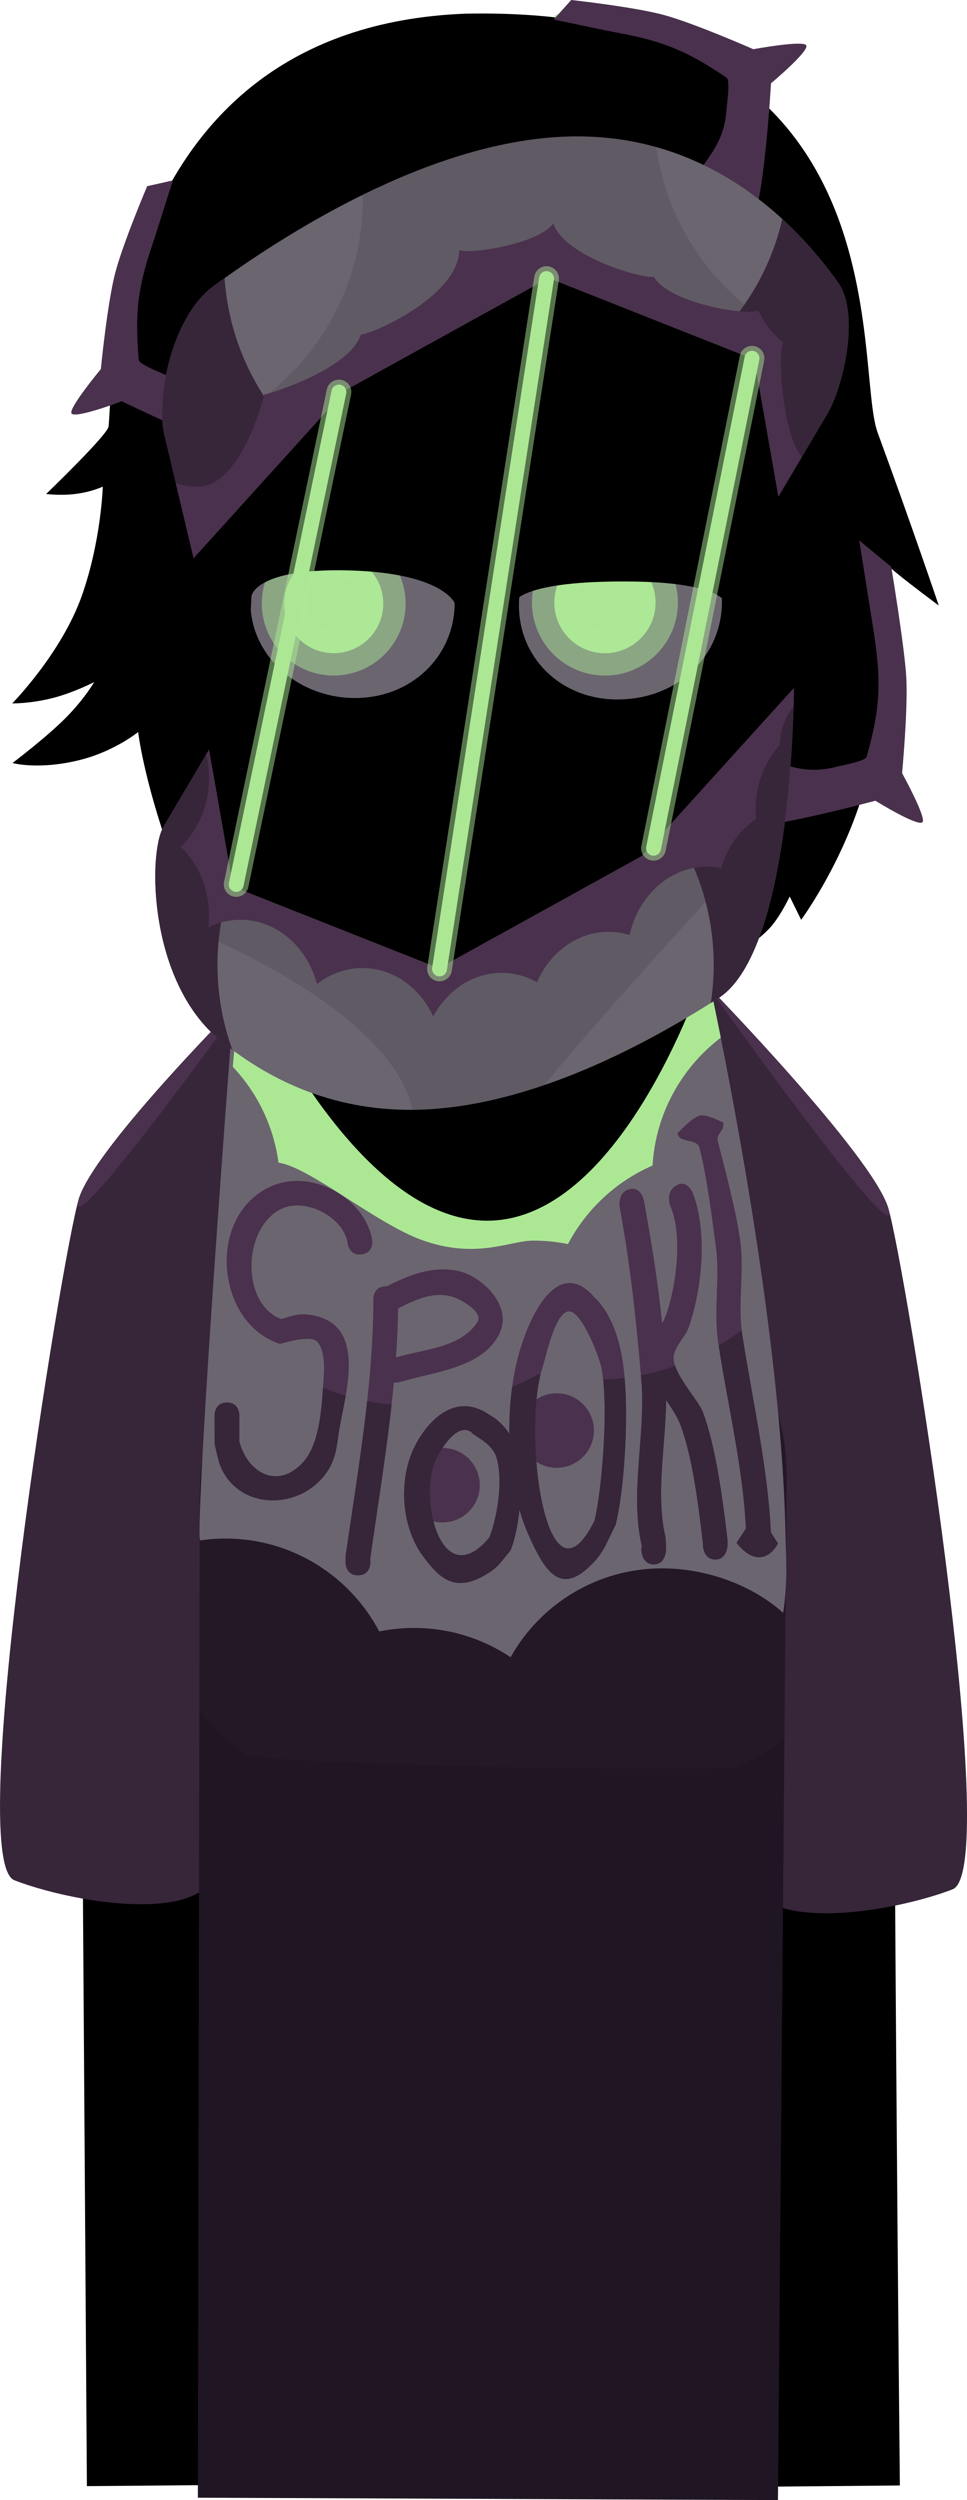 <svg version="1.1" xmlns="http://www.w3.org/2000/svg" xmlns:xlink="http://www.w3.org/1999/xlink" width="97.437" height="251.708" viewBox="0,0,97.437,251.708"><g transform="translate(-271.281,-55.097)"><g data-paper-data="{&quot;isPaintingLayer&quot;:true}" fill-rule="nonzero" stroke-linejoin="miter" stroke-miterlimit="10" stroke-dasharray="" stroke-dashoffset="0" style="mix-blend-mode: normal"><g stroke-linecap="butt"><path d="M281.03,304.392c0,0 -0.635,-94.384 -0.793,-118.012c-0.032,-4.779 6.819,-7.444 15.605,-16.43c1.597,-1.634 -0.642,-12.315 1.369,-13.703c5.797,-4.003 13.39,-6.738 23.228,-6.787c8.404,-0.042 15.156,2.023 20.542,5.218c0.336,0.199 0.264,10.051 3.215,14.563c5.71,8.731 16.095,15.178 16.093,17.116c-0.077,46.243 0.654,117.986 0.654,117.986l-10.497,0.096l-0.159,-114.843c0,0 0.075,-3.099 -2.816,-3.154c-3.434,-0.065 -2.945,3.116 -2.945,3.116l0.205,114.87l-48.214,0.072l-0.305,-115.233c0,0 0.279,-2.919 -2.886,-2.934c-3.111,-0.015 -2.816,2.909 -2.816,2.909l0.353,115.067z" fill="#000000" stroke="#000000" stroke-width="2"/><path d="M279.216,175.815c1.62,-5.37 17.478,-21.113 17.478,-21.113l-1.526,87.555c0,0 -2.356,3.538 -6.335,4.279c-5.3,0.987 -12.906,-0.87 -16.105,-2.137c-5.101,-2.02 4.804,-62.998 6.489,-68.584z" fill="#37253a" stroke="none" stroke-width="0"/><path d="M367.273,245.31c-3.199,1.267 -10.805,3.124 -16.105,2.137c-3.98,-0.741 -6.335,-4.279 -6.335,-4.279l-2.333,-88.908c0,0 16.665,17.096 18.285,22.466c1.685,5.585 11.59,66.564 6.489,68.584z" data-paper-data="{&quot;index&quot;:null}" fill="#37253a" stroke="none" stroke-width="0"/><path d="M279.216,175.815c1.62,-5.37 17.478,-21.113 17.478,-21.113c0,0 -19.163,26.698 -17.478,21.113z" fill="#4a314d" stroke="none" stroke-width="0"/><path d="M342.499,154.261c0,0 16.665,17.096 18.285,22.466c1.685,5.585 -18.285,-22.466 -18.285,-22.466z" data-paper-data="{&quot;index&quot;:null}" fill="#4a314d" stroke="none" stroke-width="0"/><path d="M291.22,306.564c0,0 0.135,-73.324 0.185,-100.563c0.034,-18.64 13.876,-17.476 29.952,-17.001c16.076,0.475 29.34,-2.666 29.185,15.5c-0.233,27.27 -0.874,102.305 -0.874,102.305z" fill="#241826" stroke="none" stroke-width="0"/><path d="M320.357,178c13.885,0.005 22.066,-25.547 22.066,-25.547c0,0 7.616,33.953 8.016,57.543c0.027,1.588 0.247,4.209 -0.242,7.486c-3.1,-2.787 -7.7,-4.483 -12.196,-4.483c-6.56,0 -12.277,3.609 -15.273,8.95c-2.782,-1.863 -6.128,-2.95 -9.727,-2.95c-1.202,0 -2.375,0.121 -3.509,0.352c-2.931,-5.561 -8.768,-9.352 -15.491,-9.352c-0.87,0 -1.725,0.063 -2.561,0.186c-0.042,-0.249 -0.062,-0.481 -0.061,-0.695c0.059,-9.976 3.734,-57.056 3.734,-57.056c0,0 11.361,25.559 25.246,25.564z" fill="#6b6570" stroke="none" stroke-width="0"/><path d="M295.611,152.436c0,0 10.861,25.559 24.746,25.564c13.885,0.005 22.066,-25.547 22.066,-25.547c0,0 0.606,2.703 1.486,7.115c-3.936,2.997 -6.564,7.624 -6.877,12.875c-3.661,1.591 -6.672,4.397 -8.523,7.909c-1.134,-0.231 -2.307,-0.352 -3.509,-0.352c-2.356,0 -5.761,1.937 -11.285,-0.086c-4.607,-1.687 -11.296,-7.346 -14.37,-7.758c-0.497,-3.713 -2.158,-7.057 -4.605,-9.654c0.511,-5.998 0.872,-10.066 0.872,-10.066z" fill="#ace894" stroke="none" stroke-width="0"/><path d="M294.15,196.3c1.25,0 1.25,1.25 1.25,1.25v1c-0.003,0.549 -0.006,1.098 -0.009,1.647c0.791,3.147 3.858,4.949 6.438,2.108c1.79,-1.971 1.899,-6.08 2.075,-8.644c0.058,-0.851 0.1,-2.81 -0.724,-3.528c-0.73,-0.635 -3.098,0.134 -3.677,0.265c-6.336,-1.972 -7.545,-12.644 -1.101,-15.772c4.182,-2.03 9.701,1.102 10.387,5.346c0,0 0.177,1.237 -1.061,1.414c-1.237,0.177 -1.414,-1.061 -1.414,-1.061c-0.303,-2.634 -4.295,-4.786 -6.813,-3.454c-3.781,2 -3.933,9.46 0.099,11.028c1.24,-0.347 1.762,-0.629 3.125,-0.389c5.791,1.022 3.191,8.265 2.665,12.011c-0.253,1.798 -0.405,3.005 -1.717,4.471c-2.506,2.802 -7.322,3.014 -9.568,-0.161c-0.788,-1.114 -0.868,-2.019 -1.194,-3.331c-0.003,-0.651 -0.006,-1.302 -0.009,-1.953v-1c0,0 0,-1.25 1.25,-1.25z" fill="#4a314d" stroke="none" stroke-width="0.5"/><path d="M311.607,191.648c2.528,-0.722 6.226,-0.926 7.789,-3.476c0.511,-0.835 -1.043,-1.785 -1.487,-2.049c-2.196,-1.304 -4.294,-0.414 -6.399,0.645c0,0 -0.043,0.021 -0.115,0.047c-0.022,1.642 -0.098,3.289 -0.215,4.939zM310.391,184.532c2.178,-1.083 4.449,-1.994 6.962,-1.495c2.424,0.481 5.457,3.388 4.352,6.091c-1.442,3.529 -6.345,4.047 -9.411,4.924l-0.84,0.211c0,0 -0.214,0.053 -0.485,0.026c-0.56,5.947 -1.561,11.908 -2.381,17.738l0.013,0.423c0,0 0,1.25 -1.25,1.25c-1.25,0 -1.25,-1.25 -1.25,-1.25l0.013,-0.777c1.226,-8.466 2.787,-17.25 2.787,-25.823c0,0 0,-1.25 1.25,-1.25c0.042,0 0.082,0.001 0.122,0.004c0.071,-0.048 0.119,-0.072 0.119,-0.072z" fill="#4a314d" stroke="none" stroke-width="0.5"/><path d="M318.786,199.286c-1.361,-0.924 -2.791,1.286 -3.436,2.46c-2.08,3.786 0.315,14.028 5.235,8.151c0.666,-1.595 1.466,-5.508 0.731,-8.024c-0.469,-1.605 -2.511,-2.285 -2.529,-2.587zM322.716,211.203c-1.106,1.332 -1.295,1.813 -2.899,2.661c-2.847,1.504 -4.379,0.02 -5.976,-2.176c-2.154,-2.961 -2.465,-7.787 -0.69,-11.133c1.58,-2.978 4.363,-5.202 7.48,-2.981c0,0 2.085,0.973 2.801,3.831c0.748,2.988 0.111,7.905 -0.716,9.798z" fill="#4a314d" stroke="none" stroke-width="0.5"/><path d="M325.949,192.765c-2.08,6.338 0.315,25.283 5.235,15.446c0.666,-2.67 1.466,-11.022 0.731,-15.233c-0.22,-1.261 -2.006,-5.818 -3.27,-5.851c-1.428,-0.037 -2.354,4.595 -2.696,5.638zM333.316,208.598c-1.106,2.229 -1.295,3.036 -2.899,4.454c-2.847,2.519 -4.379,0.033 -5.976,-3.643c-2.154,-4.958 -2.465,-13.037 -0.69,-18.638c1.58,-4.985 4.363,-8.708 7.48,-4.99c0,0 2.085,1.628 2.801,6.413c0.748,5.001 0.111,13.234 -0.716,16.403z" fill="#4a314d" stroke="none" stroke-width="0.5"/><path d="M343.35,212.111c-1.25,0 -1.25,-1.529 -1.25,-1.529l0.013,-0.028c-0.411,-3.578 -1.041,-8.78 -2.285,-12.022c-0.327,-0.851 -0.877,-1.657 -1.428,-2.485c-0.02,4.48 -1.096,9.537 -0.048,13.871l0.048,1.154c0,0 0,1.529 -1.25,1.529c-1.25,0 -1.25,-1.529 -1.25,-1.529l0.048,-0.314c-1.243,-5.475 0.418,-11.119 -0.044,-16.688c-0.491,-5.923 -1.119,-11.609 -2.175,-17.412c0,0 -0.271,-1.493 0.949,-1.825c1.22,-0.332 1.491,1.161 1.491,1.161c0.732,4.037 1.415,8.173 1.827,12.332c0.157,-0.277 0.3,-0.562 0.407,-0.866c1.041,-2.95 1.672,-8.021 0.428,-10.939c0,0 -0.559,-1.368 0.559,-2.052c1.118,-0.684 1.677,0.684 1.677,0.684c1.525,3.85 0.985,9.631 -0.372,13.53c-0.361,1.037 -1.262,1.745 -1.514,2.83c-0.362,1.558 2.446,4.521 2.891,5.673c1.35,3.503 2.057,9.063 2.515,12.936l0.013,0.461c0,0 0,1.529 -1.25,1.529z" fill="#4a314d" stroke="none" stroke-width="0.5"/><path d="M347.812,211.882c-1.249,0.054 -2.315,-1.454 -2.315,-1.454l0.939,-1.427c-0.264,-6.107 -1.918,-12.863 -2.797,-18.807c-0.466,-3.152 0.197,-6.415 -0.218,-9.523c-0.375,-2.813 -0.967,-7.423 -1.665,-10.034c-0.254,-0.948 -2.071,-0.416 -2.202,-1.435c0,0 1.446,-1.604 2.263,-1.794c0.703,-0.164 2.347,0.722 2.347,0.722c0.1,0.893 -0.754,1.081 -0.539,1.924c0.692,2.71 1.88,7.156 2.257,10.074c0.398,3.088 -0.281,6.3 0.198,9.388c0.948,6.112 2.603,13.547 2.875,19.856l0.715,1.116c0,0 -0.609,1.341 -1.858,1.395z" fill="#4a314d" stroke="none" stroke-width="0.5"/><path d="M323.625,199.125c0,-2.071 1.679,-3.75 3.75,-3.75c2.071,0 3.75,1.679 3.75,3.75c0,2.071 -1.679,3.75 -3.75,3.75c-2.071,0 -3.75,-1.679 -3.75,-3.75z" fill="#4a314d" stroke="none" stroke-width="0.5"/><path d="M312.125,204.625c0,-2.071 1.679,-3.75 3.75,-3.75c2.071,0 3.75,1.679 3.75,3.75c0,2.071 -1.679,3.75 -3.75,3.75c-2.071,0 -3.75,-1.679 -3.75,-3.75z" fill="#4a314d" stroke="none" stroke-width="0.5"/><g fill="#37253a" stroke="none" stroke-width="0.5"><path d="M294.15,196.3c1.25,0 1.25,1.25 1.25,1.25v1c-0.003,0.549 -0.006,1.098 -0.009,1.647c0.791,3.147 3.858,4.949 6.438,2.108c1.542,-1.697 1.836,-4.98 2.001,-7.496c0.744,0.304 1.507,0.573 2.285,0.805c-0.246,1.439 -0.574,2.821 -0.726,3.909c-0.253,1.798 -0.405,3.005 -1.717,4.471c-2.506,2.802 -7.322,3.014 -9.568,-0.161c-0.788,-1.114 -0.868,-2.019 -1.194,-3.331c-0.003,-0.651 -0.006,-1.302 -0.009,-1.953v-1c0,0 0,-1.25 1.25,-1.25z"/><path d="M308.587,212.027l0.013,0.423c0,0 0,1.25 -1.25,1.25c-1.25,0 -1.25,-1.25 -1.25,-1.25l0.013,-0.777c0.738,-5.096 1.597,-10.307 2.165,-15.518c0.807,0.164 1.628,0.288 2.461,0.372c-0.578,5.202 -1.434,10.4 -2.151,15.499z"/><path d="M318.786,199.286c-1.361,-0.924 -2.791,1.286 -3.436,2.46c-2.08,3.786 0.315,14.028 5.235,8.151c0.666,-1.595 1.466,-5.508 0.731,-8.024c-0.469,-1.605 -2.511,-2.285 -2.529,-2.587zM322.716,211.203c-1.106,1.332 -1.295,1.813 -2.899,2.661c-2.847,1.504 -4.379,0.02 -5.976,-2.176c-2.154,-2.961 -2.465,-7.787 -0.69,-11.133c1.58,-2.978 4.363,-5.202 7.48,-2.981c0,0 2.085,0.973 2.801,3.831c0.748,2.988 0.111,7.905 -0.716,9.798z"/><path d="M331.184,208.211c0.615,-2.466 1.345,-9.783 0.873,-14.203c0.729,-0.031 1.45,-0.092 2.162,-0.184c0.428,5.005 -0.161,11.93 -0.903,14.774l-0,-0c-1.106,2.229 -1.295,3.036 -2.899,4.454c-2.847,2.519 -4.379,0.033 -5.976,-3.643c-1.683,-3.874 -2.241,-9.654 -1.558,-14.668c0.919,-0.383 1.81,-0.819 2.669,-1.305c0.064,0.014 0.129,0.028 0.193,0.042c-1.705,6.922 0.691,24.224 5.438,14.733z"/><path d="M343.35,212.111c-1.25,0 -1.25,-1.529 -1.25,-1.529l0.013,-0.028c-0.411,-3.578 -1.041,-8.78 -2.285,-12.022c-0.327,-0.851 -0.877,-1.657 -1.428,-2.485c-0.02,4.48 -1.096,9.537 -0.048,13.871l0.048,1.154c0,0 0,1.529 -1.25,1.529c-1.25,0 -1.25,-1.529 -1.25,-1.529l0.048,-0.314c-1.243,-5.475 0.418,-11.119 -0.044,-16.688c-0.014,-0.171 -0.028,-0.342 -0.043,-0.512c1.181,-0.233 2.333,-0.55 3.448,-0.943c0.558,1.59 2.409,3.654 2.763,4.571c1.35,3.503 2.057,9.063 2.515,12.936l0.013,0.461c0,0 0,1.529 -1.25,1.529z"/><path d="M347.812,211.882c-1.249,0.054 -2.315,-1.454 -2.315,-1.454l0.939,-1.427c-0.258,-5.98 -1.849,-12.582 -2.741,-18.435c0.802,-0.474 1.576,-0.992 2.317,-1.55c0.019,0.166 0.042,0.333 0.068,0.498c0.948,6.112 2.603,13.547 2.875,19.856l0.715,1.116c0,0 -0.609,1.341 -1.858,1.395z"/></g><path d="M291.22,306.564c0,0 0.086,-46.504 0.146,-79.2c1.328,1.616 2.855,3.062 4.543,4.302c-0.02,0.148 0.879,0.292 2.449,0.428c10.011,0.871 47.296,1.445 47.248,0.862c1.675,-0.724 3.254,-1.627 4.715,-2.683c-0.28,32.822 -0.654,76.533 -0.654,76.533z" fill-opacity="0.106" fill="#000000" stroke="none" stroke-width="0"/></g><path d="M275.927,104.835c0,0 6.163,-5.922 6.292,-6.788c0.337,-2.271 -0.168,-40.173 35.968,-41.574c44.636,-0.914 39.015,35.349 41.531,42.19c3.45,9.381 6.157,17.4 6.157,17.4c0,0 -2.767,-2.054 -4.08,-3.134c-1.224,-1.008 -3.801,-3.146 -3.801,-3.146c0,0 3.091,10.348 1.311,20.695c-1.562,9.481 -7.298,17.225 -7.298,17.225l-1.155,-2.347c0,0 -1.023,2.198 -2.16,3.333c-1.137,1.135 -3.439,2.913 -3.439,2.913l-0.092,-3.704c0,0 -21.059,9.076 -29.904,9.11c-7.84,0.031 -20.518,-8.914 -20.518,-8.914l-0.116,2.655c0,0 -3.895,-3.293 -6.181,-9.708c-2.725,-7.646 -3.239,-12.243 -3.239,-12.243c0,0 -2.339,1.899 -5.717,2.774c-4.233,1.097 -6.947,0.345 -6.947,0.345c0,0 3.608,-2.717 5.584,-4.77c1.76,-1.828 2.647,-3.377 2.647,-3.377c0,0 -2.108,1.085 -4.233,1.618c-2.217,0.556 -4.03,0.531 -4.03,0.531c0,0 4.975,-5.037 7.031,-10.874c1.941,-5.511 2.1,-10.957 2.1,-10.957c0,0 -1.362,0.662 -3.33,0.795c-1.248,0.085 -2.378,-0.049 -2.378,-0.049z" fill="#000000" stroke="none" stroke-width="1.5" stroke-linecap="butt"/><path d="M297.223,115.676c0.071,-4.892 4.838,-8.936 10.211,-8.858c5.373,0.078 9.027,4.248 8.956,9.14c-0.071,4.892 -4.124,8.794 -9.497,8.716c-5.373,-0.078 -9.742,-4.107 -9.671,-8.999z" fill="#6b6570" stroke="#6b6570" stroke-width="1.4" stroke-linecap="butt"/><path d="M299.911,115.794c0.04,-2.758 2.309,-4.962 5.067,-4.922c2.758,0.04 4.962,2.309 4.922,5.067c-0.04,2.758 -2.309,4.962 -5.067,4.922c-2.758,-0.04 -4.962,-2.309 -4.922,-5.067z" fill="#ace894" stroke-opacity="0.502" stroke="#ace895" stroke-width="4.5" stroke-linecap="butt"/><path d="M324.28,115.677c0.204,-4.888 4.453,-8.858 9.77,-8.858c5.318,0 9.275,3.966 9.275,8.858c0,4.892 -3.886,9.071 -9.7,9.142c-5.53,0.067 -9.558,-4.037 -9.345,-9.142z" fill="#6b6570" stroke="#6b6570" stroke-width="1.4" stroke-linecap="butt"/><path d="M327.132,115.762c0,-2.818 2.285,-5.103 5.103,-5.103c2.818,0 5.103,2.285 5.103,5.103c0,2.818 -2.285,5.103 -5.103,5.103c-2.818,0 -5.103,-2.285 -5.103,-5.103z" fill="#ace894" stroke-opacity="0.502" stroke="#ace895" stroke-width="4.5" stroke-linecap="butt"/><path d="M296.042,115.144c0,0 0.439,-9.015 10.976,-8.825c9.471,0.166 10.668,9.407 10.668,9.407c0,0 -0.986,-3.499 -11.223,-3.775c-10.48,-0.283 -10.421,3.193 -10.421,3.193z" fill="#000000" stroke="#000000" stroke-width="1.15" stroke-linecap="butt"/><path d="M322.79,115.275c0,0 0.865,-9.458 12.31,-9.103c9.714,0.333 9.922,9.652 9.922,9.652c0,0 0.084,-2.606 -9.811,-2.751c-11.746,-0.172 -12.421,2.202 -12.421,2.202z" fill="#000000" stroke="#000000" stroke-width="1.15" stroke-linecap="butt"/><path d="M327.072,56.838l0.427,-0.416c-0.012,0.172 -0.02,0.344 -0.024,0.518c-0.254,-0.065 -0.403,-0.103 -0.403,-0.103z" fill="#ace894" stroke="none" stroke-width="0.5" stroke-linecap="butt"/><g><path d="M355.666,132.268c0.505,-0.134 2.816,-0.533 2.94,-0.977c1.26,-4.517 1.5,-7.025 0.822,-11.857c-0.125,-0.887 -1.571,-9.926 -1.571,-9.926l3.228,2.656c0,0 1.334,7.993 1.514,11.111c0.185,3.204 -0.421,9.661 -0.421,9.661c0,0 2.48,4.503 2.054,4.941c-0.468,0.483 -4.746,-2.164 -4.746,-2.164c0,0 -11.942,3.225 -13.905,2.539c-2.889,-1.01 -1.286,-4.258 -0.915,-4.962c-0.033,-0.943 0.553,-1.835 1.494,-2.148c0.709,-0.236 1.453,-0.088 2.008,0.33c2.444,0.603 4.22,1.666 7.498,0.797z" data-paper-data="{&quot;index&quot;:null}" fill="#4a314d" stroke="none" stroke-width="0.5" stroke-linecap="butt"/><path d="M287.96,92.839c3.054,1.475 4.999,0.768 7.513,0.64c0.624,-0.306 1.383,-0.309 2.034,0.057c0.864,0.486 1.271,1.472 1.06,2.392c0.231,0.762 1.189,4.255 -1.839,4.699c-2.057,0.302 -13.171,-5.13 -13.171,-5.13c0,0 -4.703,1.787 -5.07,1.225c-0.334,-0.512 2.954,-4.462 2.954,-4.462c0,0 0.63,-6.455 1.419,-9.565c0.768,-3.027 3.252,-8.855 3.252,-8.855l2.584,-0.576c0,0 -1.704,5.413 -1.995,6.261c-1.583,4.616 -1.822,7.124 -1.442,11.798c0.037,0.46 2.23,1.29 2.701,1.517z" data-paper-data="{&quot;index&quot;:null}" fill="#4a314d" stroke="none" stroke-width="0.5" stroke-linecap="butt"/><path d="M344.496,66.019c0.033,-0.522 0.384,-2.84 0.001,-3.098c-3.888,-2.622 -6.191,-3.642 -10.991,-4.525c-0.881,-0.162 -6.435,-1.33 -6.435,-1.33l1.769,-1.97c0,0 6.297,0.69 9.313,1.504c3.098,0.837 9.033,3.451 9.033,3.451c0,0 5.055,-0.931 5.337,-0.388c0.31,0.596 -3.553,3.82 -3.553,3.82c0,0 -0.712,12.349 -1.983,13.995c-1.871,2.422 -4.447,-0.125 -4.997,-0.7c-0.905,-0.267 -1.566,-1.104 -1.566,-2.096c0,-0.747 0.375,-1.407 0.947,-1.801c1.344,-2.129 2.913,-3.478 3.124,-6.863z" fill="#4a314d" stroke="none" stroke-width="0.5" stroke-linecap="butt"/><path d="M294.765,144.372l20.738,8.211l20.457,-11.301l15.31,-16.907c0,0 0.017,26.329 -7.586,31.208c-8.474,5.437 -20.015,11.199 -30.934,11.252c-8.229,0.04 -14.624,-3.169 -19.344,-7.052c-7.161,-5.892 -7.233,-18.791 -5.648,-21.467c1.547,-2.611 4.583,-7.739 4.583,-7.739z" data-paper-data="{&quot;index&quot;:null}" fill="#6b6570" stroke="#000000" stroke-width="0" stroke-linecap="round"/><path d="M294.765,144.372l20.738,8.211l20.457,-11.301l15.31,-16.907c0,0 0.004,6.358 -0.894,13.404c-1.108,0.034 -24.195,26.024 -24.163,26.537c-4.384,1.506 -8.914,2.48 -13.343,2.519c-2.542,-11.111 -25.212,-19.39 -25.628,-19.37c-0.632,-4.144 -0.253,-7.85 0.516,-9.149c1.547,-2.611 4.583,-7.739 4.583,-7.739z" data-paper-data="{&quot;index&quot;:null}" fill-opacity="0.106" fill="#000000" stroke="#000000" stroke-width="0" stroke-linecap="round"/><path d="M347.292,91.291l-20.738,-8.211l-20.457,11.301l-15.31,16.907c0,0 -2.049,-8.634 -2.961,-12.481c-0.785,-3.308 0.572,-11.714 5.045,-14.964c8.421,-6.118 22.906,-14.948 36.437,-15.015c13.507,-0.066 22.072,8.621 26.398,14.675c2.309,3.232 0.485,10.651 -1.037,13.221c-1.606,2.712 -4.952,8.361 -4.952,8.361z" data-paper-data="{&quot;index&quot;:null}" fill="#6b6570" stroke="#000000" stroke-width="0" stroke-linecap="round"/><path d="M347.292,91.291l-20.738,-8.211l-20.457,11.301l-15.31,16.907c0,0 -1.805,-7.608 -2.781,-11.723c11.326,-2.382 19.829,-12.43 19.829,-24.464c0,-0.13 -0.001,-0.261 -0.003,-0.39c6.714,-3.299 14.232,-5.846 21.476,-5.882c2.93,-0.014 5.627,0.383 8.099,1.076c1.431,10.307 9.146,18.604 19.151,20.898c-0.387,2.421 -1.172,4.711 -1.89,5.923c-1.606,2.712 -4.952,8.361 -4.952,8.361z" data-paper-data="{&quot;index&quot;:null}" fill-opacity="0.106" fill="#000000" stroke="#000000" stroke-width="0" stroke-linecap="round"/><path d="M290.786,111.288c0,0 -2.049,-8.634 -2.961,-12.481c-0.785,-3.308 0.572,-11.714 5.045,-14.964c0.337,-0.245 0.684,-0.494 1.04,-0.747c0.436,6.399 3.28,12.136 7.633,16.313z" data-paper-data="{&quot;index&quot;:null}" fill="#37253a" stroke="#000000" stroke-width="0" stroke-linecap="butt"/><path d="M347.292,91.291l-4.276,-1.693c3.466,-3.314 5.981,-7.615 7.092,-12.452c2.331,2.136 4.188,4.386 5.596,6.357c2.309,3.232 0.485,10.651 -1.037,13.221c-1.606,2.712 -4.952,8.361 -4.952,8.361z" data-paper-data="{&quot;index&quot;:null}" fill="#37253a" stroke="#000000" stroke-width="0" stroke-linecap="butt"/><path d="M347.292,91.291l-20.738,-8.211l-20.457,11.301l-15.31,16.907l-1.79,-7.543c0.7,0.225 1.44,0.345 2.204,0.345c4.439,0 6.703,-9.206 6.702,-9.279c0.265,0.03 8.643,-2.498 9.735,-6.04c0.607,0.165 9.786,-3.641 9.927,-8.503c0.975,0.474 7.993,-0.595 9.466,-2.675c1.151,3.415 9.306,5.67 10.123,5.355c1.408,2.622 9.437,4.019 10.533,3.389c0.599,1.294 1.467,2.404 2.52,3.237c-0.671,1.323 0.092,9.833 1.889,11.494l-2.38,4.019z" data-paper-data="{&quot;index&quot;:null}" fill="#4a314d" stroke="#000000" stroke-width="0" stroke-linecap="butt"/><path d="M351.271,124.375c0,0 0.017,26.329 -7.586,31.208c-0.258,0.165 -0.518,0.331 -0.782,0.497c0.193,-1.25 0.292,-2.531 0.292,-3.835c0,-5.242 -1.613,-10.107 -4.37,-14.126z" data-paper-data="{&quot;index&quot;:null}" fill="#37253a" stroke="#000000" stroke-width="0" stroke-linecap="butt"/><path d="M293.407,159.783c-7.161,-5.892 -7.233,-18.791 -5.648,-21.467c1.547,-2.611 4.583,-7.739 4.583,-7.739l2.32,13.209c-0.95,2.642 -1.467,5.49 -1.467,8.458c0,3.003 0.529,5.882 1.5,8.549c-0.443,-0.33 -0.872,-0.668 -1.289,-1.011z" data-paper-data="{&quot;index&quot;:null}" fill="#37253a" stroke="#000000" stroke-width="0" stroke-linecap="butt"/><path d="M294.765,144.372l20.738,8.211l20.457,-11.301l15.31,-16.907l-0.006,1.778c-0.925,1.325 -1.278,2.197 -1.429,3.968c-1.487,1.644 -2.409,3.933 -2.409,6.466c0,0.326 0.015,0.647 0.045,0.964c-1.647,1.107 -2.912,2.858 -3.523,4.944c-0.462,-0.093 -0.937,-0.142 -1.423,-0.142c-3.772,0 -6.938,2.929 -7.803,6.879c-0.674,-0.207 -1.384,-0.317 -2.117,-0.317c-3.169,0 -5.909,2.066 -7.218,5.068c-1.074,-0.6 -2.284,-0.937 -3.564,-0.937c-2.922,0 -5.481,1.758 -6.887,4.386c-1.341,-2.896 -4.031,-4.872 -7.13,-4.872c-1.704,0 -3.285,0.598 -4.585,1.618c-0.986,-3.746 -4.063,-6.478 -7.707,-6.478c-1.155,0 -2.253,0.274 -3.245,0.769c0.045,-0.389 0.069,-0.786 0.069,-1.189c0,-2.778 -1.11,-5.264 -2.858,-6.926c1.748,-1.661 2.858,-4.148 2.858,-6.926c0,-0.821 -0.097,-1.616 -0.279,-2.373l0.283,-0.479z" data-paper-data="{&quot;index&quot;:null}" fill="#4a314d" stroke="#000000" stroke-width="0" stroke-linecap="butt"/></g><g fill="none" stroke-linecap="round"><g stroke-opacity="0.502" stroke="#ace895" stroke-width="2.5"><path d="M326.351,83.146c0,0 -3.641,23.467 -5.447,35.11c-1.788,11.523 -5.335,34.391 -5.335,34.391"/><path d="M347.053,91.166c0,0 -3.425,17.034 -5.102,25.37c-1.629,8.101 -4.818,23.961 -4.818,23.961"/><path d="M295.082,144.142c0,0 3.653,-17.493 5.416,-25.938c1.683,-8.062 4.935,-23.636 4.935,-23.636"/></g><g stroke="#ace894" stroke-width="1.5"><path d="M326.351,83.146c0,0 -3.641,23.467 -5.447,35.11c-1.788,11.523 -5.335,34.391 -5.335,34.391"/><path d="M347.053,91.166c0,0 -3.425,17.034 -5.102,25.37c-1.629,8.101 -4.818,23.961 -4.818,23.961"/><path d="M295.082,144.142c0,0 3.653,-17.493 5.416,-25.938c1.683,-8.062 4.935,-23.636 4.935,-23.636"/></g></g></g></g></svg>